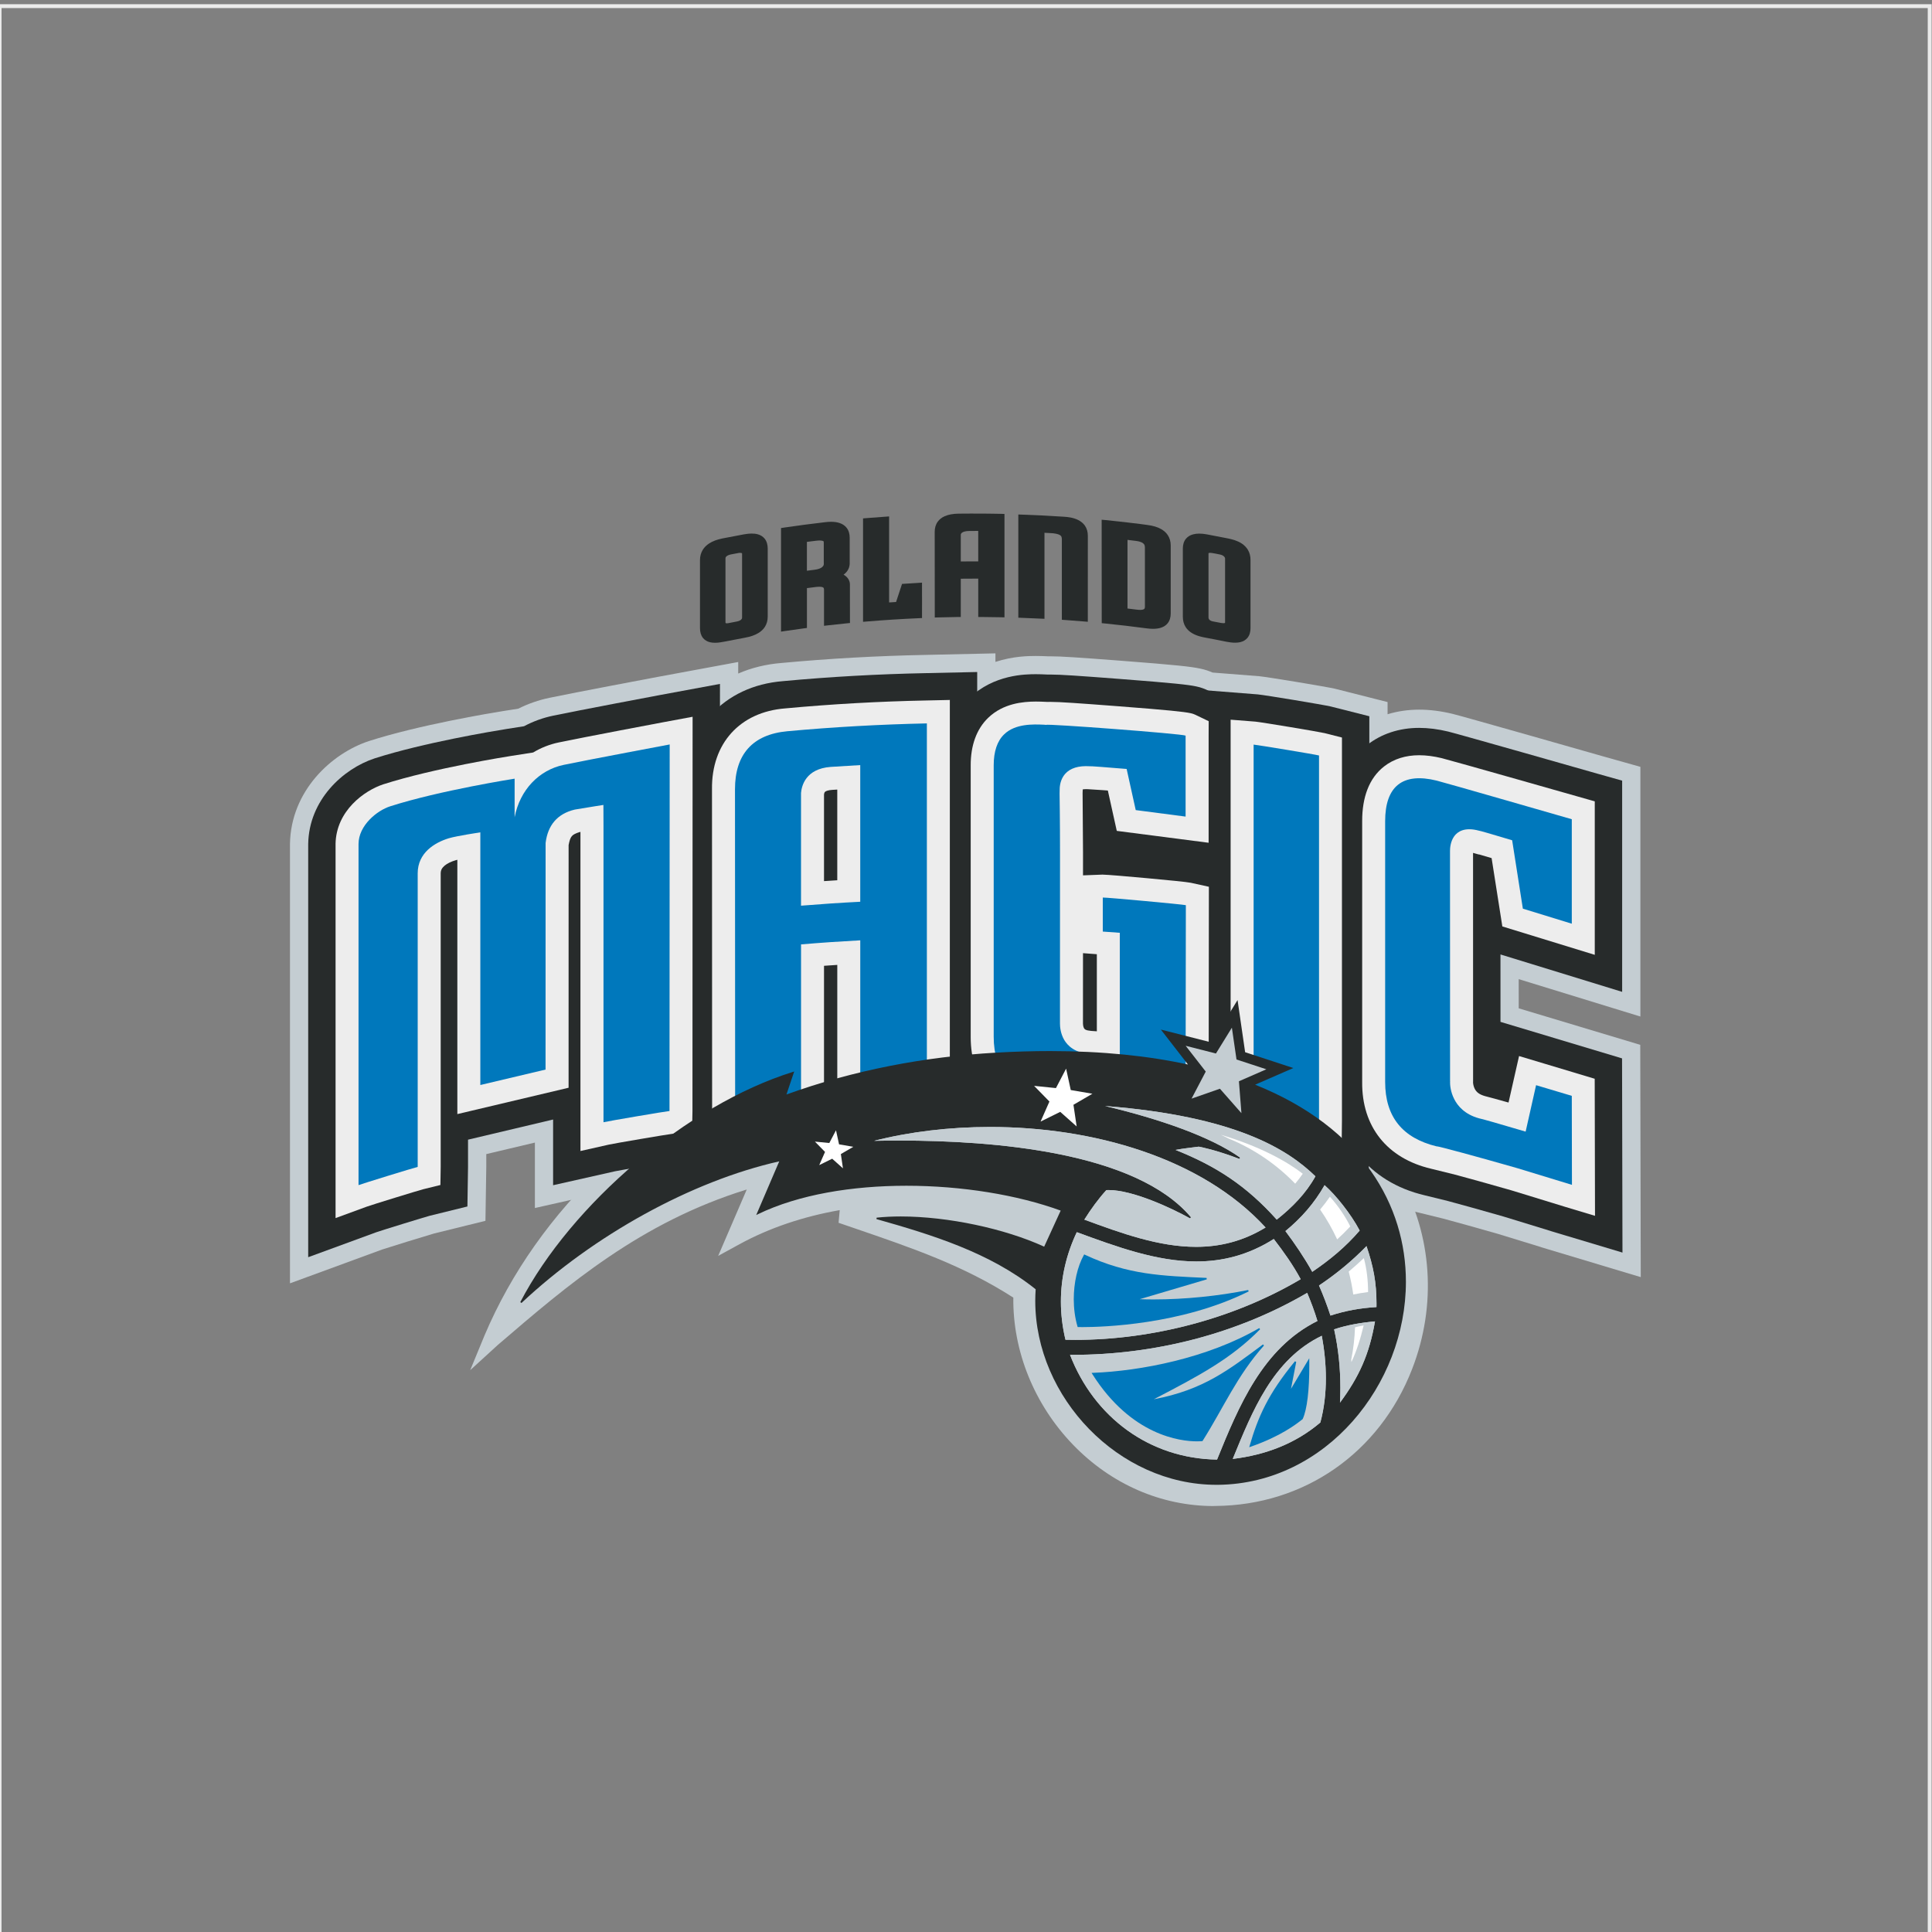 <?xml version="1.0" encoding="utf-8"?>
<!-- Generator: Adobe Illustrator 16.0.0, SVG Export Plug-In . SVG Version: 6.00 Build 0)  -->
<!DOCTYPE svg PUBLIC "-//W3C//DTD SVG 1.1//EN" "http://www.w3.org/Graphics/SVG/1.1/DTD/svg11.dtd">
<svg version="1.1" id="content" xmlns="http://www.w3.org/2000/svg" xmlns:xlink="http://www.w3.org/1999/xlink" x="0px" y="0px"
	 width="500px" height="500px" viewBox="0 0 500 500" enable-background="new 0 0 500 500" xml:space="preserve">
<rect x="0" y="0" width="500" height="500" fill="#808080" stroke="none"/>
<g id="bounds">
	<rect x="-0.1" y="1.588" fill="none" stroke="#EAEAEA" stroke-miterlimit="10" width="499.5" height="499.5"/>
</g>
<rect id="position" x="0.5" y="0.5" display="none" fill="none" stroke="#000000" width="499" height="499"/>
<g>
	<path fill="#C4CDD2" d="M75.044,218.44c0.214-13.777,10.743-23.458,20.431-26.653c13.121-4.199,31.326-7.219,34.847-7.781
		l3.806-0.599c2.569-1.291,5.287-2.235,8.095-2.816c6.651-1.391,27.118-5.248,27.856-5.384l20.971-3.881l-0.002,2.99
		c3.447-1.497,7.229-2.424,11.229-2.741c12.188-1.134,24.739-1.839,37.237-2.085l18.105-0.399v2.208
		c4.627-1.512,8.678-1.526,10.406-1.533c1.113,0,2.047,0.04,2.791,0.071l0.398,0.019l0.582-0.005
		c2.992,0.005,7.35,0.316,18.132,1.133c14.802,1.133,18.323,1.549,20.626,2.041c1.288,0.249,2.454,0.676,3.271,1.032L325.854,175
		c2.254,0.213,17.43,2.728,19.645,3.246l13.604,3.446v3.154c2.573-0.786,5.318-1.189,8.171-1.189c2.746,0,5.65,0.365,8.622,1.083
		c2.421,0.567,38.806,10.947,39.021,11.013l9.614,2.703v64.623l-31.492-9.68l0.003,7.553l31.455,9.451l0.131,60.115l-25.773-7.738
		l-0.026-0.027l-11.179-3.43c-5.485-1.574-10.546-2.974-14.166-3.951l-5.921-1.453c-3.107-0.729-6.021-1.789-8.702-3.17
		l-0.021,1.426l-21.438-4.76c-0.874-0.185-8.852-1.52-12.824-2.148v1.113l-20.972-3.887c-1.766-0.324-17.955-1.66-29.074-2.344
		l-4.442-0.15c-4.618-0.183-8.901-1.098-12.712-2.689l-0.046,2.729l-17.916-0.367c-1.1,0.002-11.907,0.398-14.601,0.535v0.184
		l-4.446,0.291l-1.898,0.082l-13.577,1.249v-0.479c-4.177,0.41-10.979,1.115-11.88,1.244l-2.314,0.363v0.181l-4.095,0.56
		l-2.237,0.253l-11.864,1.877v-0.407c-4.121,0.684-11.43,1.938-12.331,2.135l-21.745,4.896v-16.936l-12.58,2.979v3.348
		l-0.216,13.922l-13.308,3.279c-1.133,0.307-12.334,3.762-13.374,4.129l-23.905,8.766V218.44L75.044,218.44z"/>
	<g>
		<path fill="#C4CDD2" d="M314.148,389.764c-13.629,0-26.575-5.64-36.457-15.876c-10.008-10.379-15.602-24.189-15.445-38.07
			c-12.923-8.301-26.051-12.793-41.196-17.98l-4.028-1.381l0.295-3.277c-9.497,1.664-18.27,4.631-25.929,8.818l-5.525,3.025
			l7.396-17.182c-27.476,8.494-46.253,24.623-64.451,40.254l-7.119,6.505l3.709-8.997c6.85-16.191,17.485-31.236,30.979-43.906
			l-11.237,2.527v-17.025l-26.018,6.166v8.698l-0.131,8.591l-8.266,2.035c-0.27,0.074-2.341,0.686-4.56,1.369
			c-2.408,0.734-5.208,1.6-7.203,2.225c-1.069,0.338-1.986,0.633-2.253,0.729l-14.948,5.479V218.44c0-5.05,2.078-9.98,5.849-13.897
			c3.645-3.76,7.444-5.545,9.987-6.382c12.183-3.888,28.854-6.727,33.675-7.5l4.99-0.779c2.294-1.258,4.75-2.17,7.305-2.705
			c6.735-1.411,26.949-5.214,27.716-5.359l13.033-2.424v8.294c0.373-0.486,0.766-0.954,1.176-1.404
			c4.137-4.594,10.1-7.365,17.242-8.005c12.188-1.129,24.611-1.828,36.914-2.074l11.243-0.245v7.562
			c0.42-0.502,0.863-0.982,1.338-1.433c5.244-4.963,11.529-5.571,15.809-5.605c1.045,0,1.936,0.044,2.527,0.071l0.586,0.021
			l0.607-0.01c1.278,0.003,2.898,0.067,5.247,0.22l6.271,0.22l-0.129,0.208c1.815,0.138,3.886,0.295,6.27,0.474
			c14.241,1.106,17.546,1.459,19.716,1.903c0.896,0.157,2.023,0.604,2.488,0.853l1.789,0.861v-0.544l11.947,0.944
			c0.979,0.102,2.668,0.374,5.226,0.786l1.087,0.177c2.938,0.477,6.331,1.042,8.771,1.465l0.474,0.078
			c1.456,0.264,2.368,0.425,3.09,0.59l8.37,2.125v10.044c0.797-0.947,1.688-1.809,2.668-2.579c3.29-2.614,7.492-4.011,12.146-4.011
			c2.312,0,4.663,0.299,7.084,0.894c0.756,0.175,2.927,0.779,6.329,1.738l13.688,3.861c9.32,2.646,23.515,6.682,23.515,6.682v50.432
			l-31.479-9.686l0.004,34.646c0.098,0.025,0.205,0.053,0.312,0.082c0.617-2.72,0.936-4.088,1.152-4.834l-0.049-0.01l1.666-7.311
			l28.381,8.521l0.095,46.07l-14.588-4.385c-0.501-0.151-1.609-0.492-2.997-0.92c-3.721-1.136-9.399-2.875-10.603-3.252
			l-0.278-0.088c-5.336-1.522-10.222-2.875-13.807-3.845l-6.445-1.597c-2.449-0.596-4.742-1.415-6.838-2.436
			c8.232,14.69,9.605,32.725,3.101,49.432c-8.427,21.646-27.919,35.196-50.87,35.368h-0.409v0.015h-0.002V389.764z"/>
		<path fill="#272B2B" d="M177.185,204.252c-0.207-15.48,10.025-26.757,25.461-27.974c12.103-1.129,24.571-1.825,36.959-2.071
			l13.295-0.292V281.96l-0.215,13.264l-13.177-0.27c-1.373,0-14.309,0.475-15.595,0.574l-3.763,0.346v0.089l-1.895,0.084
			l-8.647,0.791v-0.396l-1.769,0.08c-1.385,0.086-14.16,1.392-15.499,1.583l-15.122,2.383L177.185,204.252z"/>
		<path fill="#272B2B" d="M401.345,318.604l-0.017-0.018l-12.301-3.773c-5.598-1.609-10.685-3.014-14.323-3.996l-6.017-1.479
			c-14.465-3.385-23.397-14.662-23.236-29.422v-67.412c-0.021-10.879,4.549-16.73,8.387-19.719c3.652-2.878,8.306-4.409,13.43-4.409
			c2.387,0,4.902,0.32,7.518,0.951c2.126,0.498,38.447,10.842,38.678,10.916l6.348,1.787v54.661l-31.491-9.68l0.003,17.448
			l31.462,9.451l0.108,50.258L401.345,318.604z"/>
		<path fill="#272B2B" d="M79.762,218.44c0.181-11.437,9.036-19.487,17.19-22.173c12.773-4.085,30.658-7.049,34.114-7.603
			l4.549-0.714c2.389-1.271,4.923-2.193,7.563-2.737c6.584-1.378,26.838-5.198,27.748-5.363l15.401-2.852l-0.04,110.571
			l-0.22,11.622l-11.405,1.296c-1.43,0.186-14.19,2.354-15.493,2.641l-16.026,3.607v-17.004l-22.018,5.215v7.08l-0.158,10.211
			l-9.775,2.408c-1.325,0.354-12.614,3.83-13.828,4.266l-17.603,6.453L79.762,218.44L79.762,218.44z"/>
		<path fill="#272B2B" d="M338.418,302.813c-1.312-0.281-13.903-2.363-15.359-2.547l-11.649-1.287V178.601l14.079,1.106
			c2.012,0.191,16.959,2.673,18.93,3.136l9.963,2.522l-0.004,104.761l-0.188,16.186L338.418,302.813z"/>
		<path fill="#272B2B" d="M304.463,297.856c-2.329-0.429-19.634-1.803-29.646-2.412l-4.562-0.16
			c-7.902-0.308-14.488-2.977-19.07-7.718c-4.619-4.745-7.058-11.421-7.042-19.284v-70.199c-0.015-7.163,2.31-13.202,6.72-17.44
			c6.394-6.118,14.516-6.147,17.185-6.162h0.004c1.001,0,1.862,0.04,2.546,0.07l0.541,0.023c0.209-0.005,0.432-0.005,0.659-0.005
			c2.83,0.005,7.354,0.329,17.772,1.122c14.428,1.109,17.94,1.514,19.999,1.951c1.279,0.245,2.375,0.725,2.9,0.984l7.434,3.578
			l-0.037,10.132v31.454l0.078,0.02l-0.094,76.906L304.463,297.856z"/>
		<path fill="#EDEDED" d="M184.263,204.252c-0.154-11.833,7.209-19.995,18.938-20.918l0,0c12.091-1.126,24.389-1.813,36.542-2.052
			l0,0l0,0l6.073-0.134v100.808l-0.097,6.043l-6.063-0.127h-0.004c-1.567-0.002-15.35,0.496-16.404,0.61l0,0l-6.56,0.601v-39.366
			c-1.214,0.079-2.266,0.147-3.433,0.231l0,0l-0.002,33.596l-0.081,5.648l-5.65,0.26c-1.097,0.045-15.225,1.479-16.285,1.66l0,0
			l-6.94,1.094L184.263,204.252L184.263,204.252z"/>
		<path fill="#EDEDED" d="M405.088,312.339c-0.006-0.006-10.664-3.266-13.427-4.123l0,0c-0.288-0.084-0.41-0.127-0.534-0.158l0,0
			l-0.067-0.023c-5.981-1.719-11.321-3.189-15.021-4.182l0,0l-0.004,0.01l-5.651-1.394c-11.398-2.669-17.979-10.911-17.854-22.472
			l0,0v-67.492c-0.014-6.144,1.785-11.118,5.654-14.137l0,0l0,0c2.504-1.972,5.646-2.919,9.105-2.915l0,0
			c1.848,0,3.797,0.263,5.828,0.753l0,0c1.89,0.443,38.165,10.77,38.206,10.783l0,0l1.402,0.396v39.724l-23.923-7.351l-0.186-1.188
			c0,0-1.826-11.639-2.589-16.496l0,0c-1.428-0.424-2.533-0.746-3.286-0.961l0,0l-0.05,0.026l-0.608-0.175l-0.849-0.238
			c-0.006-0.004-0.006-0.004-0.011-0.004l0,0l0.011,59.164l-0.01,0.256c0.011,0.223,0.087,0.98,0.435,1.641l0,0
			c0.447,0.859,1.162,1.465,2.646,1.885l0,0c0,0,3.214,0.838,6.103,1.668l0,0c0.905-4.019,2.266-10.021,2.266-10.021l0,0
			l0.458-2.014l19.577,5.879l0.077,35.472L405.088,312.339L405.088,312.339z"/>
		<path fill="#EDEDED" d="M86.84,218.44c0.137-8.66,7.532-13.87,12.328-15.451l0,0c13.155-4.211,32.25-7.215,33.105-7.352l0,0
			l5.705-0.894c2.011-1.208,4.241-2.108,6.632-2.6l0,0c6.566-1.374,26.72-5.172,27.597-5.336l0,0v0.004l7.038-1.309l-0.034,102.06
			l-0.101,5.293l-5.251,0.599c-1.076,0.11-15.245,2.513-16.295,2.774l0,0l-7.344,1.654v-82.584c-0.064,0.01-0.121,0.021-0.162,0.026
			l0,0c-2.064,0.65-2.442,1.043-2.902,3.374l0,0v0.082c0,5.519-0.005,61.207-0.005,61.207l0,0v1.521l-28.789,6.819v-65.813
			c-0.208,0.051-0.376,0.091-0.482,0.131l0,0c-1.034,0.304-2.119,0.787-2.806,1.377l0,0c-0.696,0.615-1.005,1.126-1.022,2.002l0,0
			v76.007l-0.074,4.646l-4.476,1.103c-0.981,0.241-13.686,4.147-14.6,4.506l0,0l-8.057,2.955v-96.798L86.84,218.44L86.84,218.44z"/>
		<path fill="#EDEDED" d="M339.953,295.905c-0.987-0.248-15.029-2.561-16.098-2.67l0,0l-3.65-0.402l-1.721-0.188v-106.39
			l6.442,0.506c1.599,0.15,16.319,2.603,17.873,2.97l0,0l4.499,1.142l-0.004,99.25l-0.087,7.392L339.953,295.905L339.953,295.905z"
			/>
		<path fill="#EDEDED" d="M305.752,290.897c-2.811-0.547-21.843-1.986-30.507-2.516l0,0l-4.741-0.17
			c-5.954-0.235-10.867-2.082-14.238-5.564l0,0c-3.385-3.48-5.062-8.435-5.051-14.35l0,0v-70.215
			c-0.012-5.082,1.463-9.376,4.549-12.335l0,0l0,0c3.883-3.719,8.943-4.172,12.307-4.184l0,0c0.914,0,1.717,0.039,2.332,0.064l0,0
			l0.658,0.031c0.23-0.008,0.472-0.014,0.732-0.014l0,0c2.553,0.005,7.188,0.339,17.238,1.104l0,0
			c13.674,1.048,17.401,1.463,19.049,1.818l0,0c0.548,0.106,1.03,0.299,1.249,0.406l0,0l3.477,1.672l-0.017,3.824v1.872v25.766
			l-23.771-3.074l-0.293-1.325c0,0-1.246-5.633-2.016-9.118l0,0c-0.451-0.04-0.871-0.067-1.268-0.097l0,0
			c-0.176-0.017-3.82-0.246-3.844-0.246l0,0c-0.18-0.01-0.349-0.015-0.521-0.015l0,0c-0.379-0.004-0.678,0.036-0.871,0.07l0,0
			c0,0.05-0.002,0.098-0.002,0.147l0,0c0,0-0.025,0.632-0.031,0.8l0,0c0,0,0.006,0.622,0.006,0.626l0,0l0.105,14.77l-0.003,5.897
			l4.862-0.185c0.097-0.01,0.143-0.006,0.164-0.006l0,0c0.02,0,0.02,0,0.022,0l0,0c1.188,0.011,6.315,0.449,11.589,0.933l0,0
			c5.297,0.494,10.201,0.957,11.266,1.181l0,0l4.674,1.03l-0.073,62.711L305.752,290.897L305.752,290.897z M280.27,264.901
			c-0.017,0.062,0.049,0.857,0.283,1.223l0,0c0.147,0.242,0.424,0.553,1.84,0.677l0,0c0,0,0.607,0.046,1.469,0.101l0,0v-19.953
			c-1.225-0.09-2.604-0.195-2.623-0.195l0,0l-0.959-0.074L280.27,264.901L280.27,264.901z M276.343,204.364L276.343,204.364
			L276.343,204.364C276.343,204.358,276.343,204.358,276.343,204.364L276.343,204.364z"/>
		<path fill="#00659E" d="M258.702,184.451L258.702,184.451L258.702,184.451L258.702,184.451z"/>
		<path fill="none" d="M258.702,184.451L258.702,184.451L258.702,184.451z"/>
		<path fill="#272B2B" d="M197.909,139.426c-0.441-0.551-1.076-0.961-1.815-1.153l0,0c-0.511-0.142-1.027-0.187-1.522-0.187
			c-0.783,0-1.537,0.116-2.147,0.221c-1.818,0.333-3.638,0.682-5.448,1.039c-1.382,0.283-2.524,0.689-3.46,1.304
			c-0.668,0.437-1.229,0.983-1.632,1.623c-0.485,0.793-0.731,1.704-0.728,2.659v17.644c0,0.949,0.226,1.831,0.76,2.517
			c0.465,0.581,1.12,0.947,1.825,1.118c0.441,0.105,0.871,0.138,1.294,0.138c0.852,0,1.672-0.147,2.335-0.275
			c1.815-0.361,3.618-0.704,5.417-1.034c1.385-0.254,2.538-0.627,3.486-1.215c0.683-0.412,1.247-0.945,1.652-1.55
			c0.51-0.793,0.76-1.709,0.756-2.669v-17.635C198.684,141.016,198.457,140.126,197.909,139.426z M192.037,159.919
			c0,0,0.025,0.204-0.246,0.451v0.002l0,0c-0.208,0.19-0.571,0.38-1.135,0.481c-0.425,0.087-1.41,0.276-2.176,0.422
			c-0.145,0.033-0.26,0.042-0.362,0.042c-0.29-0.01-0.304-0.062-0.311-0.062l0,0c-0.033-0.023-0.04-0.159-0.053-0.159v-0.008
			v-16.627v-0.013c0.009-0.028-0.023-0.191,0.228-0.444c0.222-0.202,0.585-0.396,1.18-0.518c0.608-0.113,1.241-0.234,1.884-0.358
			c0.181-0.041,0.349-0.051,0.484-0.051c0.238,0,0.374,0.045,0.437,0.075c0.075,0.019,0.062,0.14,0.081,0.14v16.63h-0.01
			L192.037,159.919L192.037,159.919z"/>
		<path fill="#272B2B" d="M280.77,136.034c-0.438-0.615-1.031-1.106-1.75-1.463l0,0c-1.289-0.634-2.666-0.775-3.582-0.835
			c-3.609-0.239-7.227-0.429-10.838-0.547l-1.059-0.038v26.709l0.99,0.04c1.562,0.05,3.135,0.127,4.709,0.201l1.068,0.046v-22.266
			c0.732,0.043,1.461,0.084,2.197,0.124c2.583,0.292,2.163,1.083,2.303,1.381v21.01l0.95,0.067c1.56,0.114,3.11,0.227,4.657,0.36
			l1.111,0.093v-1.117c0-2.513,0.005-19.394,0.005-21.15C281.529,137.688,281.289,136.779,280.77,136.034z"/>
		<path fill="#272B2B" d="M302.225,138.498c-0.41-0.633-0.994-1.142-1.678-1.547h-0.005h-0.003
			c-0.969-0.562-2.131-0.898-3.547-1.083c-1.48-0.235-8.801-1.087-10.768-1.265l-1.117-0.094l0.019,26.765l0.924,0.089
			c3.571,0.36,7.136,0.774,10.675,1.254c0.604,0.078,1.156,0.122,1.678,0.122c0.691,0,1.324-0.077,1.904-0.239
			c0.737-0.213,1.395-0.589,1.857-1.166c0.57-0.703,0.816-1.603,0.814-2.555v-17.637
			C302.979,140.185,302.739,139.269,302.225,138.498z M296.05,157.65c-0.157,0.109-0.554,0.196-0.981,0.19
			c-0.291,0-0.596-0.033-0.848-0.059c-0.812-0.098-1.623-0.2-2.424-0.296V139.72c0.723,0.088,1.445,0.178,2.176,0.266
			c0.736,0.089,1.402,0.284,1.771,0.547c0.367,0.28,0.531,0.482,0.555,1.115c0,1.866,0,14.983,0.006,15.388
			C296.27,157.526,296.193,157.526,296.05,157.65z"/>
		<path fill="#272B2B" d="M219.967,160.309c-0.009-3.009-0.009-6.013-0.009-9.01c0.023-0.953-0.522-1.854-1.318-2.371v-0.005
			c-0.105-0.07-0.216-0.141-0.323-0.2c0.745-0.541,1.5-1.401,1.581-2.774v-6.807c0-0.947-0.232-1.858-0.815-2.576
			c-0.45-0.561-1.092-0.991-1.843-1.222c-0.636-0.212-1.354-0.304-2.157-0.304c-0.448,0-0.937,0.03-1.453,0.092
			c-3.555,0.41-7.099,0.871-10.627,1.392l-0.874,0.134v26.805l1.174-0.176c1.542-0.229,3.093-0.447,4.64-0.656l0.89-0.115v-10.31
			c0.788-0.1,1.562-0.198,2.334-0.299c0.043-0.005,0.087-0.012,0.125-0.014l0.116-0.012c0.227-0.025,0.425-0.032,0.601-0.032
			c0.604-0.004,0.921,0.111,1.042,0.204c0.148,0.092,0.201,0.248,0.205,0.635v9.264l1.136-0.127
			c1.548-0.175,3.105-0.342,4.657-0.499l0.928-0.093L219.967,160.309z M213.198,145.914c0,0.029,0,0.037,0,0.064
			c-0.01,0.108,0.004,0.405-0.401,0.759l-0.016,0.014c-0.336,0.305-0.97,0.576-1.938,0.696c-0.673,0.083-1.345,0.171-2.017,0.258
			v-7.467c0.749-0.094,1.514-0.196,2.26-0.283c0.399-0.052,0.733-0.077,1.002-0.077c0.602-0.001,0.93,0.116,1.021,0.19
			c0.062,0.059,0.033-0.039,0.078,0.296l0,0c0,0.029,0.005,0.049,0.005,0.067v0.04c0,1.301,0,3.166,0,4.33
			C213.198,145.407,213.194,145.78,213.198,145.914z"/>
		<path fill="#272B2B" d="M238.615,154.248v-3.459l-1.092,0.07l-4.078,0.258l-1.541,4.681c-0.602,0.04-1.206,0.078-1.805,0.116
			v-22.262l-1.092,0.078c-1.578,0.101-3.142,0.227-4.713,0.354l-0.937,0.078v26.763l1.106-0.094
			c4.377-0.359,8.773-0.64,13.174-0.835l0.979-0.042v-0.979c0-0.811,0.007-1.625,0.007-2.45v-2.285L238.615,154.248z"/>
		<path fill="#272B2B" d="M258.965,132.978c-1.312-0.042-4.947-0.067-7.723-0.067c-1.451,0-2.646,0.008-3.184,0.021
			c-1.422,0.027-2.596,0.227-3.587,0.671c-0.726,0.316-1.341,0.794-1.779,1.399c-0.539,0.732-0.792,1.645-0.792,2.611
			c0,1.755,0.018,18.628,0.018,21.15v1.047l1.056-0.028c1.547-0.045,3.114-0.08,4.661-0.097l1.013-0.011v-9.904
			c1.323-0.016,2.643-0.023,3.967-0.023c0.185,0,0.369,0,0.554,0v9.927l1.019,0.004c1.58,0.009,3.146,0.031,4.719,0.065l1.049,0.025
			v-26.76L258.965,132.978z M253.169,145.292c-0.399-0.001-0.796-0.001-1.196-0.001c-1.113,0-2.213,0.004-3.325,0.015v-6.9
			l0.005-0.071c0.023-0.104,0.041-0.258,0.297-0.468c0.283-0.232,0.944-0.455,1.964-0.455c0.541-0.001,1.086-0.007,1.633-0.007
			c0.205,0,0.414,0,0.619,0L253.169,145.292L253.169,145.292z"/>
		<path fill="#272B2B" d="M322.959,142.302L322.959,142.302c-0.392-0.659-0.936-1.192-1.571-1.625
			c-1.221-0.799-2.563-1.119-3.577-1.326c-1.8-0.365-3.613-0.717-5.432-1.05c-0.729-0.134-1.392-0.205-2.014-0.205
			c-0.564,0-1.098,0.059-1.584,0.194c-0.726,0.179-1.381,0.566-1.851,1.125c-0.589,0.709-0.812,1.613-0.812,2.553v17.645
			c0,0.95,0.217,1.854,0.698,2.625c0.39,0.638,0.953,1.163,1.606,1.568c1.222,0.752,2.571,1.038,3.584,1.222
			c1.8,0.338,3.601,0.681,5.393,1.053c0.829,0.159,1.562,0.246,2.234,0.246c0.457,0,0.892-0.041,1.299-0.128
			c0.756-0.175,1.414-0.542,1.891-1.096c0.582-0.692,0.807-1.586,0.807-2.532v-17.637
			C323.639,143.991,323.424,143.084,322.959,142.302z M317.044,161.085c0,0.014,0,0.048,0,0.085
			c-0.008,0.005,0.006,0.028-0.021,0.045l0,0l0,0c-0.055,0.03-0.18,0.065-0.41,0.065c-0.148,0-0.354-0.019-0.585-0.056
			c-0.41-0.081-1.388-0.266-2.156-0.409c-0.562-0.106-0.884-0.368-1.005-0.595c-0.105-0.183-0.105-0.337-0.105-0.337v-0.007v-16.691
			c0-0.004,0-0.004,0-0.009v-0.012c0-0.004,0.004-0.01,0.027-0.017c0.055-0.036,0.186-0.078,0.427-0.078
			c0.146,0,0.317,0.018,0.532,0.061c0.652,0.12,1.281,0.239,1.91,0.362c0.521,0.103,0.863,0.281,1.086,0.489
			c0.333,0.304,0.279,0.528,0.303,0.528v16.576H317.044z"/>
		<polygon fill="#FFFFFF" points="212.028,301.53 215.381,299.874 218.17,302.362 217.626,298.672 220.852,296.786 217.167,296.151 
			216.369,292.516 214.638,295.811 210.922,295.446 213.532,298.114 		"/>
		<path fill="#0078BC" d="M406.779,283.604l-9.243-2.761l-2.704,12.019c-6.01-1.785-12.043-3.515-12.057-3.438
			c-3.73-1.02-5.543-3.242-6.403-4.943c-0.994-1.912-1.107-3.734-1.097-4.429c0-0.06,0-0.149,0.021-0.229h-0.021
			c0-0.599-0.013-59.547-0.013-59.629c0-0.697,0.113-2.453,1.116-3.811c0.867-1.173,2.689-2.408,6.376-1.403
			c0.036-0.06,3.941,1.085,8.591,2.482l2.77,17.696l12.664,3.896v-27.039c0,0-33.379-9.626-34.982-9.997
			c-8.813-2.168-13.321,1.482-13.321,10.499v67.481c0,9.041,4.508,14.535,13.321,16.683c0.031-0.192,11.188,2.864,20.896,5.644
			l14.126,4.312L406.779,283.604z"/>
		<path fill="#0078BC" d="M324.436,287.313c1.051,0.088,15.887,2.543,16.925,2.795v-94.592c-1.038-0.275-15.872-2.726-16.925-2.813
			V287.313z"/>
		<path fill="#0078BC" d="M285.402,241.091c0.875,0.06,4.404,0.314,4.404,0.314v31.875c-2.604-0.205-5.229-0.375-7.816-0.541
			c-3.819-0.25-5.682-2.102-6.576-3.613c-0.996-1.717-1.096-3.525-1.096-4.217c0-0.705,0.014-26.826,0.014-44.268
			c0-8.47-0.115-14.837-0.115-15.268c-0.016-0.131,0.023-0.484,0.023-1.008c0-1.053,0.236-2.728,1.408-4.078
			c1.314-1.494,3.461-2.159,6.34-1.982c0-0.067,4.457,0.271,9.584,0.701l2.353,10.645l12.906,1.682v-19.013v-1.943
			c-1.08-0.498-36.054-3.138-36.084-2.777l-0.599-0.048c-2.771-0.125-7.393-0.29-10.254,2.476c-1.814,1.727-2.726,4.442-2.726,8.048
			v70.213c0,9.037,4.565,13.605,13.576,13.974c0.019-0.291,31.538,1.935,36.084,2.774c0-1.104,0.069-49.678,0.069-50.781
			c-1.055-0.225-20.41-2.01-21.498-1.973v8.807H285.402L285.402,241.091z"/>
		<path fill="#0078BC" d="M190.214,204.258c0,0,0.04,79.845,0.04,80.972c1.043-0.191,16.003-1.682,17.056-1.709v-39.113
			c5.105-0.436,10.224-0.777,15.325-1.053v39.197c1.058-0.125,16.19-0.682,17.239-0.621v-94.713
			c-12.057,0.256-24.104,0.926-36.126,2.028C194.757,190.083,190.214,195.242,190.214,204.258"/>
		<path fill="#EDEDED" d="M207.304,205.225c0.153-1.853,1.207-6.271,7.663-6.75c2.552-0.167,5.101-0.332,7.663-0.47v35.369
			c-5.097,0.258-10.216,0.602-15.326,1.018V205.225L207.304,205.225z"/>
		<path fill="#0078BC" d="M133.184,211.506v-9.987c0,0-19.427,3.05-32.193,7.149c-3.363,1.064-8.205,4.921-8.205,9.781v88.26
			c0.991-0.389,14.297-4.484,15.312-4.713v-75.973c0-5.306,4.364-7.959,8.073-9.089c2.045-0.608,8.138-1.53,8.138-1.53V280.8
			l16.878-3.996c0,0,0.014-58.379,0.014-58.631c0.554-4.569,3-7.569,7.552-8.654c4.285-0.725,7.407-1.202,7.407-1.202l0.021,5.112
			v77.006c1.025-0.266,16.036-2.814,17.083-2.906c0-18.939,0.049-94.862,0.049-94.862s-20.938,3.93-27.486,5.294
			C139.546,199.294,134.562,204.354,133.184,211.506"/>
		<path fill="#272B2B" d="M324.824,280.716c3.295-1.432,9.436-4.111,9.436-4.111l0.458-0.203l-0.478-0.154
			c0,0-9.881-3.25-12.001-3.938c-0.322-2.23-1.884-12.977-1.884-12.977l-0.074-0.521l-3.594,5.846c0.004,0-2.057,3.319-3.165,5.127
			c-2.343-0.596-12.552-3.193-12.552-3.193l-0.539-0.139l0.34,0.439c0.01,0.012,4.154,5.348,6.672,8.6
			c-10.273-2.229-22.137-3.479-35.729-3.479c-4.459,0-9.103,0.137-13.938,0.413c-18.529,1.057-36.755,4.509-54.241,10.826
			l2.002-5.947l-0.354,0.111c-27.371,8.547-57.299,34.203-70.532,59.57l0.299,0.227c18.703-17.549,44.022-31.555,66.716-36.656
			l-5.958,13.896l0.457-0.229c10.565-5.102,24.43-7.354,38.418-7.354c14.315,0,28.761,2.358,39.922,6.433l-4.275,9.332
			c-10.181-4.673-24.905-7.813-37.119-7.817c-2.172,0-4.271,0.1-6.244,0.312l-0.037,0.37c14.425,4.076,29.362,8.68,41.2,18.164
			c-0.068,1.014-0.106,2.018-0.106,3.018c0.009,24.977,21.566,47.58,46.868,47.586c0.17,0,0.341,0,0.51,0
			c27.879-0.333,48.545-25.9,48.547-52.554C363.852,312.071,352.61,291.843,324.824,280.716z"/>
		<path fill="#C4CDD2" d="M309.619,326.464c-10.289,0-20.594-3.781-30.946-7.578c-2.726,5.764-4.11,11.811-4.11,17.957
			c0,3.271,0.394,6.574,1.182,9.882c0.855,0.021,1.714,0.03,2.574,0.03c19.981,0,41.18-5.551,58.302-15.703
			c-1.976-3.674-4.419-7.1-6.962-10.4C322.991,324.862,316.311,326.466,309.619,326.464z"/>
		<path fill="#C4CDD2" d="M277.594,350.634c-0.226,0-0.445-0.004-0.672-0.004c6.246,16.16,20.574,26.861,38.05,27.104
			c5.591-13.776,11.796-28.827,25.98-35.864c-0.742-2.484-1.651-4.896-2.656-7.277C320.033,345.266,298.713,350.634,277.594,350.634
			z"/>
		<path fill="#C4CDD2" d="M320.775,299.931c-6.215-2.375-10.165-3.111-10.544-3.176c-1.732,0.236-4.091,0.469-5.999,0.848
			c10.562,4.205,18.355,9.303,26.188,18.039c4.024-3.184,7.558-6.787,10.011-11.211c-7.184-6.984-20.708-15.543-54.439-18.195
			c14.241,3.387,27.345,7.952,34.96,13.357L320.775,299.931z"/>
		<path fill="#C4CDD2" d="M226.197,295.247c2.093-0.045,4.352-0.072,6.736-0.072c23.965,0.008,60.959,2.828,75.297,19.854
			l-0.238,0.297c-4.963-2.771-14.889-7.346-21.081-7.344c-0.202,0-0.396,0.006-0.589,0.014c-2.129,2.354-4.01,4.951-5.695,7.645
			c9.586,3.533,19.293,7.045,28.908,7.041c6.045,0,12.048-1.379,17.994-5.011c-16.619-18.111-44.762-26.011-71.299-26.009
			C245.695,291.659,235.408,292.903,226.197,295.247z"/>
		<path fill="#C4CDD2" d="M339.607,329.151c4.635-3.152,8.639-6.449,12.271-10.686c-2.284-4.35-6.24-9.234-9.083-11.746
			c-2.639,4.66-6.02,8.504-10.135,11.885C335.091,321.831,337.644,325.597,339.607,329.151z"/>
		<path fill="#C4CDD2" d="M319.035,377.567c8.419-1.021,16.162-3.898,22.67-9.429c1-3.72,1.426-7.579,1.426-11.446
			c0-3.689-0.391-7.396-1.049-10.998C329.382,351.8,324.105,365.196,319.035,377.567z"/>
		<path fill="#C4CDD2" d="M346.887,359.173c0,1.275-0.033,2.553-0.097,3.828c4.938-6.682,7.589-12.486,9.055-21.025
			c-3.601,0.32-7.175,0.926-10.57,2.051C346.38,349.053,346.887,354.103,346.887,359.173z"/>
		<path fill="#C4CDD2" d="M341.358,332.687c1.112,2.551,2.1,5.133,2.962,7.783c3.963-1.288,7.781-1.949,11.912-2.205
			c0.004-0.293,0.004-0.584,0.004-0.874c0-5.464-0.809-9.671-2.584-14.897C349.863,326.368,345.861,329.669,341.358,332.687z"/>
		<path fill="#C4CDD2" d="M356.228,338.269c-4.124,0.248-7.942,0.913-11.905,2.205c-0.862-2.648-1.854-5.234-2.965-7.787
			c4.504-3.018,8.504-6.314,12.29-10.193c1.782,5.23,2.591,9.438,2.591,14.897C356.236,337.681,356.232,337.972,356.228,338.269z"/>
		<path fill="#C4CDD2" d="M342.802,306.721c2.841,2.511,6.795,7.399,9.085,11.745c-3.641,4.236-7.645,7.531-12.273,10.689
			c-1.963-3.561-4.521-7.32-6.941-10.553C336.778,315.228,340.162,311.374,342.802,306.721z"/>
		<path fill="#C4CDD2" d="M285.992,286.23c33.732,2.653,47.26,11.216,54.439,18.196c-2.451,4.428-5.986,8.031-10.008,11.211
			c-7.831-8.73-15.632-13.83-26.188-18.037c1.905-0.377,4.265-0.609,5.999-0.846c0.378,0.062,4.324,0.805,10.543,3.175l0.175-0.337
			C313.335,294.188,300.236,289.62,285.992,286.23z"/>
		<path fill="#C4CDD2" d="M278.316,346.755c-0.861,0-1.717-0.01-2.574-0.03c-0.793-3.302-1.186-6.61-1.186-9.882
			c0-6.146,1.389-12.193,4.114-17.957c10.351,3.797,20.652,7.578,30.942,7.578c6.688,0.002,13.376-1.602,20.035-5.816
			c2.545,3.299,4.987,6.729,6.964,10.404C319.494,341.204,298.297,346.755,278.316,346.755z"/>
		<path fill="#C4CDD2" d="M314.972,377.736c-17.476-0.243-31.801-10.944-38.05-27.103c0.227,0,0.446,0,0.672,0
			c21.119,0,42.443-5.365,60.705-16.045c0.999,2.388,1.911,4.803,2.653,7.281C326.768,348.907,320.567,363.96,314.972,377.736z"/>
		<path fill="#C4CDD2" d="M346.79,363.001c0.062-1.275,0.097-2.553,0.097-3.828c0-5.07-0.502-10.12-1.617-15.146
			c3.396-1.131,6.974-1.729,10.575-2.051C354.375,350.515,351.726,356.319,346.79,363.001z"/>
		<path fill="#C4CDD2" d="M327.535,317.675c-5.949,3.625-11.948,5.008-17.994,5.008c-9.617,0-19.32-3.512-28.909-7.045
			c1.687-2.688,3.565-5.29,5.694-7.637c0.193-0.01,0.387-0.014,0.591-0.014c6.192-0.01,16.118,4.57,21.077,7.336l0.24-0.291
			c-14.342-17.031-51.334-19.852-75.297-19.857c-2.387,0-4.647,0.029-6.736,0.072c9.211-2.34,19.496-3.586,30.041-3.586
			C282.777,291.659,310.914,299.563,327.535,317.675z"/>
		<path fill="#C4CDD2" d="M341.705,368.139c-6.513,5.528-14.251,8.405-22.67,9.429c5.07-12.371,10.347-25.768,23.047-31.873
			c0.662,3.603,1.055,7.309,1.055,10.998C343.137,360.56,342.705,364.419,341.705,368.139z"/>
		<polygon fill="#C4CDD2" points="308.375,284.325 315.711,281.761 321.281,288.083 320.632,279.829 327.732,276.733 
			320.006,274.196 318.809,265.965 314.684,272.646 306.85,270.651 312.045,277.323 		"/>
		<polygon fill="#FFFFFF" points="269.297,290.263 274.389,287.747 278.639,291.524 277.807,285.917 282.714,283.06 
			277.111,282.102 275.908,276.565 273.277,281.595 267.623,281.019 271.591,285.077 		"/>
		<polygon fill="#FFFFFF" points="212.014,301.53 215.368,299.874 218.154,302.362 217.613,298.672 220.835,296.79 217.146,296.155 
			216.355,292.516 214.624,295.812 210.905,295.446 213.517,298.118 		"/>
		<path fill="#0078BC" d="M338.842,352.196l-0.005-0.683l-4.728,7.916l1.352-6.972l-0.333-0.156
			c-6.927,8.404-9.574,14.439-11.729,21.887l-0.105,0.354l0.353-0.123c7.778-2.699,11.79-5.814,13.437-7.123l0.036-0.027
			l0.021-0.041c1.156-2.516,1.707-7.603,1.707-13.827C338.847,353.007,338.842,352.604,338.842,352.196z"/>
		<path fill="#0078BC" d="M323.028,333.853c-7.565,1.538-16.399,2.441-24.491,2.441c-1.219,0-2.41-0.023-3.587-0.062l17.362-5.137
			l-0.053-0.373c-11.455-0.539-20.31-0.752-31.511-6.004l-0.161-0.078l-0.085,0.152c-1.671,2.992-2.608,7.186-2.614,11.43
			c0,2.407,0.312,4.84,0.969,7.074l0.039,0.135l0.139,0.004c0.007,0,0.402,0.016,1.137,0.016c5.003-0.004,25.576-0.557,42.982-9.234
			L323.028,333.853z"/>
		<path fill="#0078BC" d="M326.856,347.938c-8.756,6.501-15.346,11.762-28.251,14.191c11.949-6.211,19.967-10.479,27.51-18.117
			l-0.233-0.301c-13.367,7.783-30.776,11.119-43.058,11.58l-0.328,0.012l0.177,0.281c10.106,16,22.899,17.434,27.062,17.434
			c0.009,0,0.019,0,0.026,0c0.861,0,1.347-0.055,1.354-0.058l0.087-0.013l0.05-0.074c5.423-8.582,8.874-16.84,15.862-24.655
			L326.856,347.938z"/>
		<path fill="#FFFFFF" d="M349.449,317.397c-1.146,1.236-2.259,2.332-3.391,3.354c-1.252-2.694-2.717-5.278-4.415-7.719
			c0.89-1.065,1.744-2.166,2.538-3.315C346.35,312.107,348.223,314.905,349.449,317.397 M354.062,334.378
			c-1.35,0.182-2.6,0.373-3.838,0.639c-0.27-1.998-0.676-3.979-1.178-5.925c1.333-1.128,2.621-2.267,3.921-3.495
			C353.717,328.476,354.033,331.169,354.062,334.378 M349.744,352.513l-0.039-0.672c0.562-2.788,0.873-5.57,0.969-8.334
			c0.733-0.191,1.479-0.342,2.232-0.48C352.108,346.45,351.113,349.558,349.744,352.513 M317.895,294.624
			c-0.636-0.336-1.283-0.652-1.947-0.951c10.336,3.066,17.303,7.055,21.206,10.09c-0.604,0.889-1.272,1.742-1.959,2.576
			C330.407,301.386,324.562,297.341,317.895,294.624"/>
		<path fill="#272B2B" d="M213.253,228.034c1.222-0.078,2.261-0.148,3.432-0.229l0,0v-23.466c-0.784,0.048-1.321,0.081-1.317,0.081
			l0,0c-1.057,0.068-1.612,0.311-1.792,0.456l0,0c-0.156,0.145-0.243,0.21-0.322,0.739l0,0L213.253,228.034L213.253,228.034z"/>
	</g>
</g>
</svg>
